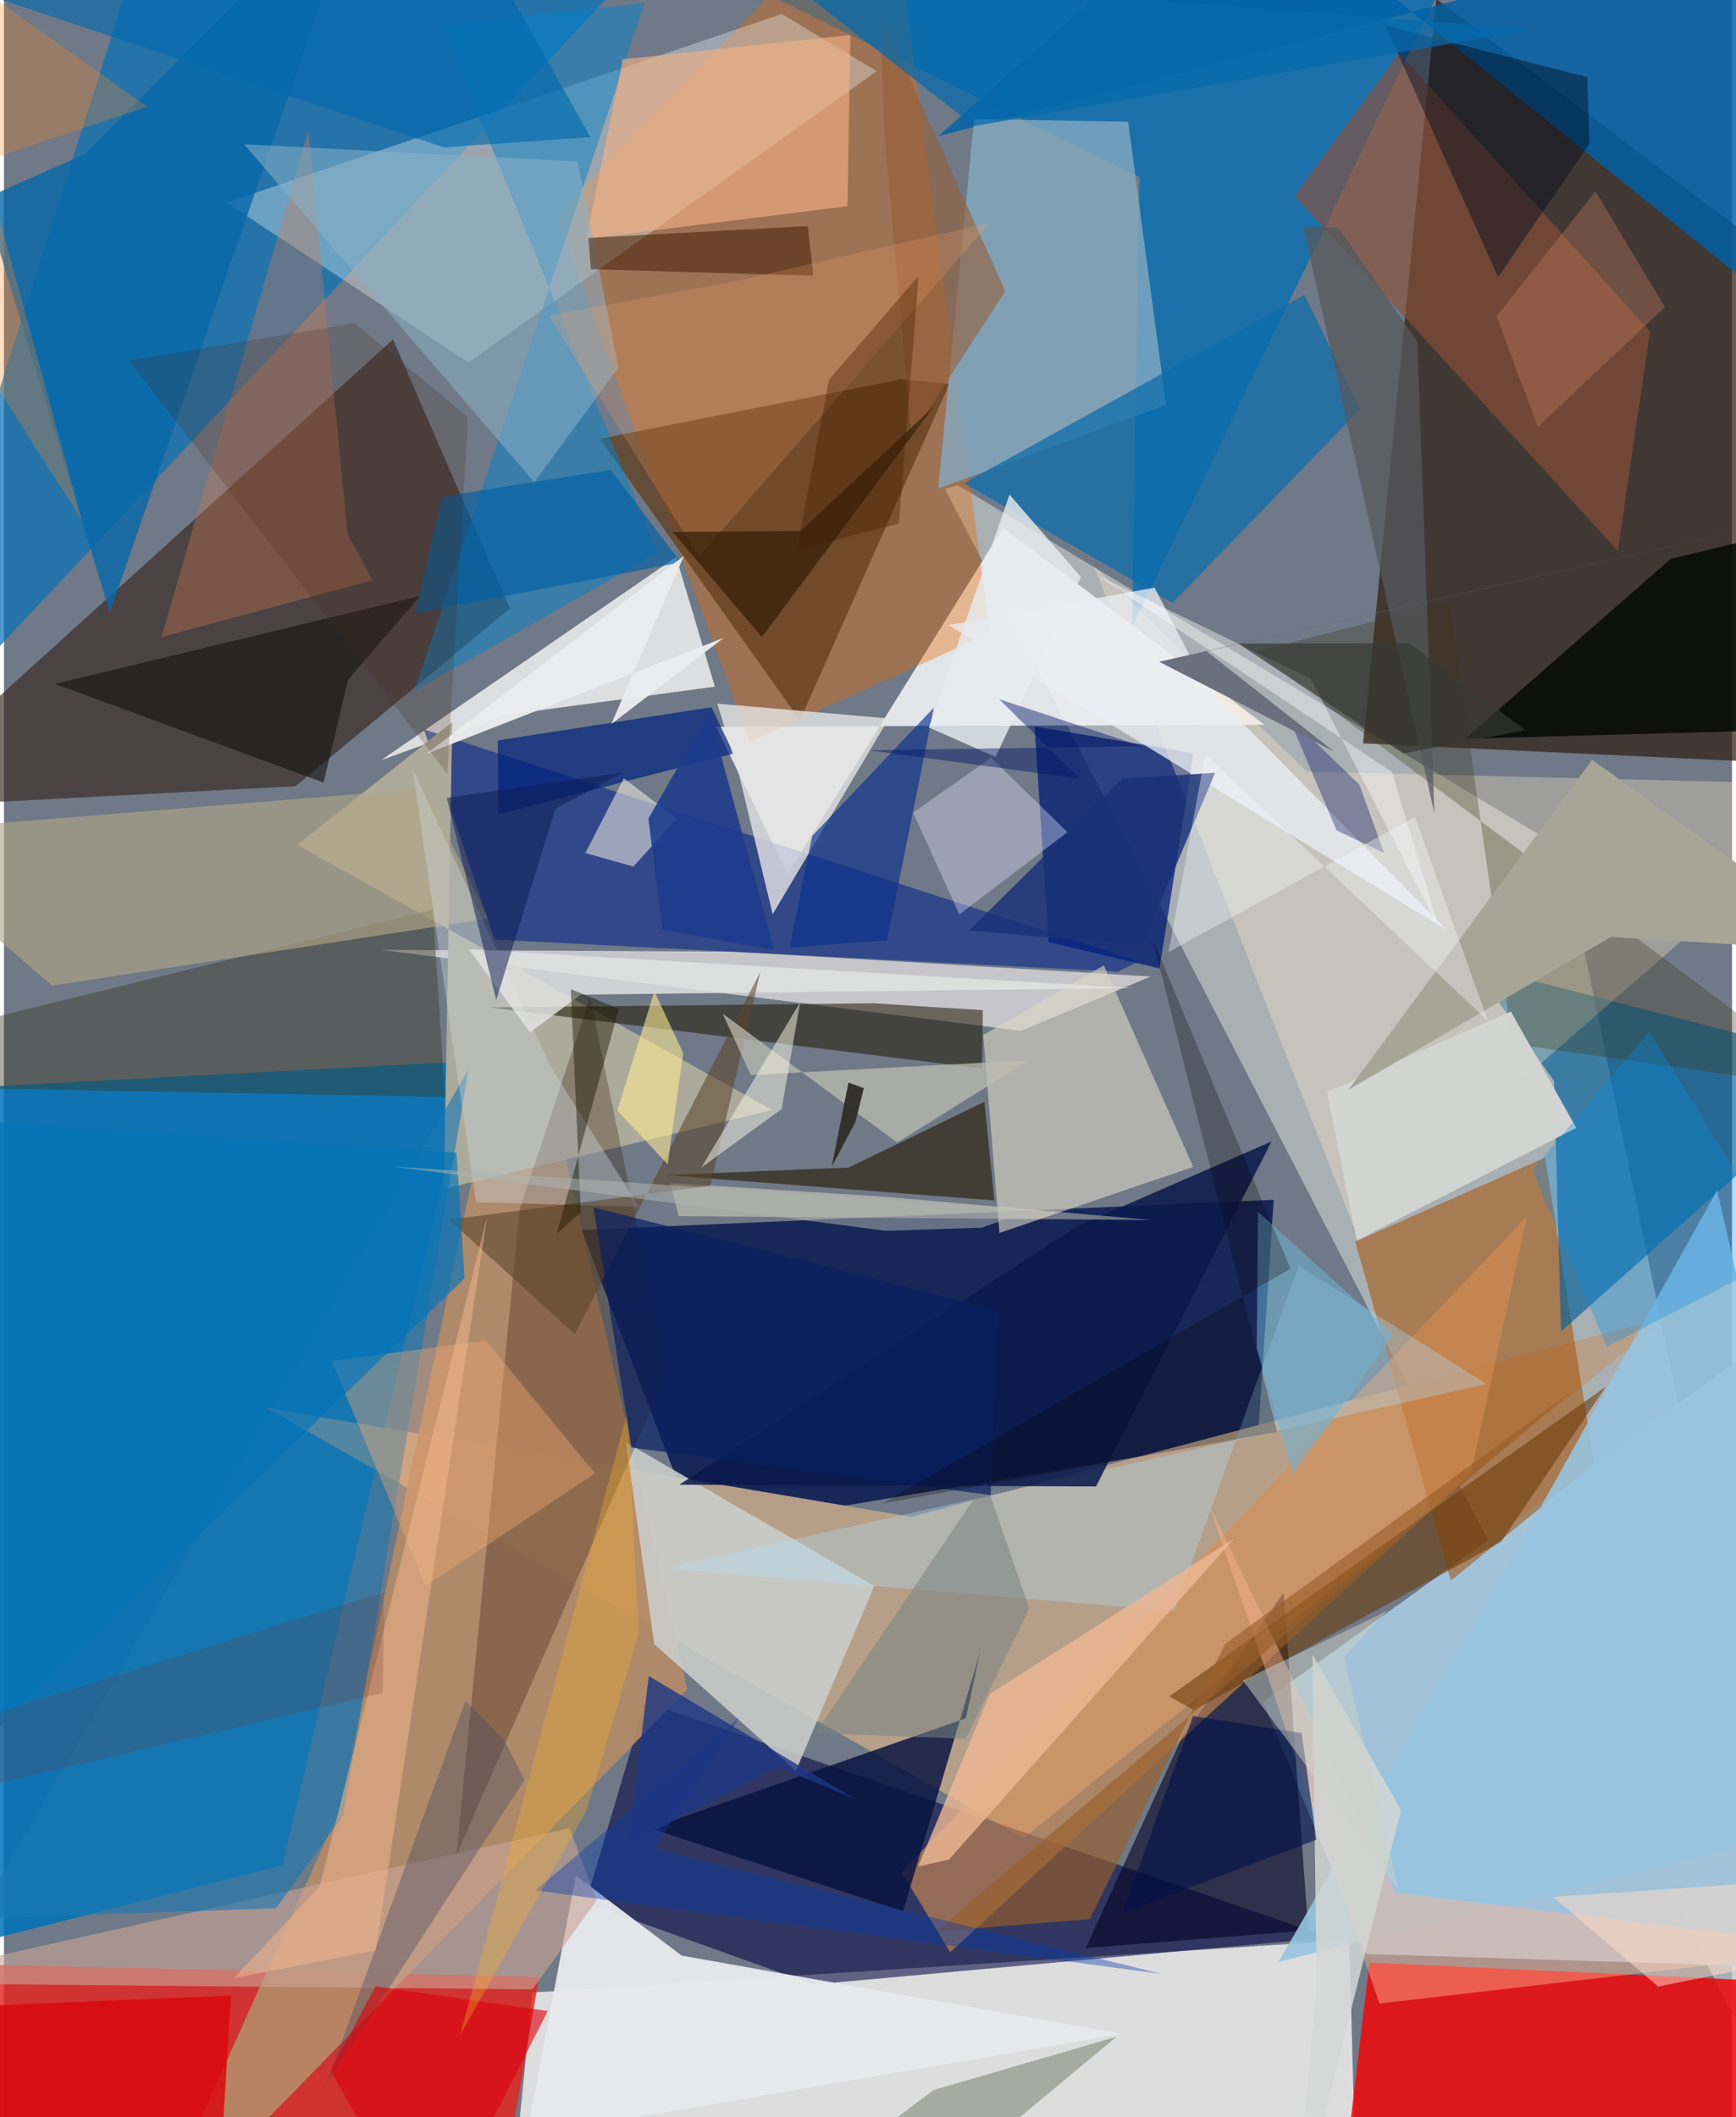 <svg xmlns="http://www.w3.org/2000/svg" width="228" height="278" viewBox="0 0 836 1024"><path fill="#6f7987" d="M0 0h836v1024H0z"/><path fill="#fcfaf6" fill-opacity=".769" d="M654.9 1086H243.309l12.365-122.293 395.122-25.295z"/><path fill="#0172b8" fill-opacity=".859" d="M-62 528.411l287.816-15.169L134.79 902.22-62 952.07z"/><path fill="#bac1c2" fill-opacity=".769" d="M894.127 1086L754.331 410.676l-293.014-176.07-6.03 1.931z"/><path fill="#07184f" fill-opacity=".847" d="M614.277 580.311l-334.882 14.595 55.539 145.278 271.716-45.266z"/><path fill="#301e13" fill-opacity=".718" d="M898 370.803l-240.509-11.267L692.92-.542 892.503 150.85z"/><path fill="#ed0a0d" fill-opacity=".871" d="M869.767 958.91l-209.18-9.701L644.348 1086 898 1007.715z"/><path fill="#a2c3d9" fill-opacity=".996" d="M609.23 823.158l49.867 121.943 230.13 7.145L898 615.361z"/><path fill="#e6241e" fill-opacity=".816" d="M258.909 956.167l-297.318-6.531L-62 1032.3l298.516 53.7z"/><path fill="#b79f89" fill-opacity=".984" d="M126.97 680.974l311.962 52.66 366.33-96.86-311.968 252.234z"/><path fill="#f1f2f6" fill-opacity=".878" d="M344.536 351.499l265.215-.967-126.424-95.279-104.224 167.52z"/><path fill="#000342" fill-opacity=".565" d="M391.495 959.839l249.951-22.702L310.17 823.218l-28.783 97.09z"/><path fill="#0771b6" fill-opacity=".714" d="M-62 376.519L60.078-7.591l228.799-42.534L349.039-62z"/><path fill="#392922" fill-opacity=".667" d="M188.219 164.17l56.55 130.125-103.744 85.948L-62 390.933z"/><path fill="#046db2" fill-opacity=".788" d="M549.321 85.667L270.757-51.298 722.12-62 545.768 303.093z"/><path fill="#eb6900" fill-opacity=".369" d="M267.168 104.26l93.595 254.467 116.14-52.44L428.143-62z"/><path fill="#f6f5f5" fill-opacity=".812" d="M182.447 367.686l60.53-21.936 100.95-13.64-18.728-62.699z"/><path fill="#a55004" fill-opacity=".545" d="M699.967 764.48l69.279-56.301-23.665-148.35-91.88 40.711z"/><path fill="#b58b67" fill-opacity=".906" d="M162.274 875.44L67.624 1086l262.971-268.914-81.403-354.903z"/><path fill="#001c73" fill-opacity=".745" d="M498.579 351.369l76.907 12.963-16.478 104.076-53.677-12.77z"/><path fill="#000023" fill-opacity=".592" d="M619.123 770.23l11.853 163.43-107.636 8.537 46.076-100.785z"/><path fill="#fff9f6" fill-opacity=".604" d="M353.352 460.295l-171.544-.921 310.237 39.207 62.694-26.271z"/><path fill="#f3fbf7" fill-opacity=".341" d="M376.272 6.762L107.667 98.003l117.09 77.292 197.475-140.86z"/><path fill="#046199" fill-opacity=".659" d="M898 515.17L753.268 644.022l-3.365-121.082-39.35-56.118z"/><path fill="#0060a6" fill-opacity=".824" d="M451.886 65.944L855.462-39.962l-3.579 183.382L597.255-62z"/><path fill="#012289" fill-opacity=".553" d="M237.333 454.417l-34.18-101.653 345.82 112.235-10.09 4.98z"/><path fill="#e8eaee" fill-opacity=".953" d="M540.795 983.735l-213.01-37.902-51.133-38.718-23.846 126.042z"/><path fill="#5f3b1a" fill-opacity=".722" d="M433.797 183.482l23.563 2.145-72.29 162.721-96.776-136.13z"/><path fill="#acaa9b" d="M216.877 349.225l-4.079 225.809 158.984-38.154-229.864-128.256z"/><path fill="#cbcecc" fill-opacity=".878" d="M300.936 697.617l120.1 69.482-37.921 89.444-68.534-61.348z"/><path fill="#84aac1" fill-opacity=".788" d="M562.14 195.796l-110.18 40.54 17.35-178.717 74.55 1.24z"/><path fill="#ffeaca" fill-opacity=".329" d="M652.931 593.254L898 379.718l-267.634-6.552-102.982-99.263z"/><path fill="#dad5c4" fill-opacity=".616" d="M481.574 596.335l93.772-31.953-43.226-97.46-58.365 33.676z"/><path fill="#d58e52" fill-opacity=".6" d="M434.24 905.528l23.482 38.69 251.82-231.095 27.267-124.779z"/><path fill="#0c6cac" fill-opacity=".729" d="M629.124 142.623l-164.635 91.088 100.863 57.969 90.647-93.723z"/><path fill="#07133f" fill-opacity=".831" d="M434.957 924.43l37.295-125.422-6.932 32.088-152.516 53.208z"/><path fill="#8b5039" fill-opacity=".639" d="M796.285 160.367L674.928 25.58l-50.673 69.177 156.503 171.667z"/><path fill="#0780c9" fill-opacity=".506" d="M316.068 267.445l-117.654 66.802L310.02 1.403 211.75 11.9z"/><path fill="#321705" fill-opacity=".29" d="M249.469 585.085l34.085-102.815 37.404 181.796-102.084 233.246z"/><path fill="#020803" fill-opacity=".816" d="M898 352.108l-191.017 5.179 99.36-86.995L898 248.282z"/><path fill="#201905" fill-opacity=".549" d="M473.579 488.587l-53.272-3.334L235 487.268l238.129 29.56z"/><path fill="#98c4e0" fill-opacity=".89" d="M898 878.533l-281.36 70.321 123.775-214.471 88.357-158.737z"/><path fill="#383a26" fill-opacity=".427" d="M-5.112 492.11L-62 525.522l275.407 5.04-5.97-90.642z"/><path fill="#c9a495" fill-opacity=".616" d="M286.715 919.169l-31.04 43.038L-62 959.119l335.652-74.891z"/><path fill="#673702" fill-opacity=".553" d="M724.277 745.706L575.69 827.112l-12.001-6.597L774.947 670.71z"/><path fill="#b2a686" fill-opacity=".635" d="M-62 402.929l85.254 73.813 211.042-32.448-30.912-62.822z"/><path fill="#3e3718" fill-opacity=".314" d="M699.23 291.373l30.57 213.54 158.389 22.483-283.187-212.22z"/><path fill="#cf7953" fill-opacity=".357" d="M166.16 258.07l12.129 22.582L76.21 308.107l71.14-245.202z"/><path fill="#251902" fill-opacity=".612" d="M474.328 532.902l-65.67 31.799-88.82 3.638 159.283 12.28z"/><path fill="#ffb593" fill-opacity=".447" d="M673.153 915.388l221.061 27.1-228.822 26.54-82.703-242.026z"/><path fill="#01227d" fill-opacity=".706" d="M238.883 358.115l.277 35.716 113.884-29.38-10.808-22.384z"/><path fill="#b1e0ff" fill-opacity=".325" d="M717.222 669.411l-90.853-57.252-60.274 167.088-246.604-20.684z"/><path fill="#09194b" fill-opacity=".859" d="M519.251 593.039L326.697 718.106l201.63.847 84.87-166.837z"/><path fill="#e5e4e3" fill-opacity=".808" d="M345.102 340.322l10.7 35.218 16.089 66.645 56.18-94.687z"/><path fill="#0767a9" fill-opacity=".804" d="M-9.868 96.241l48.935-21.658L175.16-62 51.243 296.13z"/><path fill="#f4b187" fill-opacity=".627" d="M281.73 115.49l126.326-15.73 1.425-82.85-110.093 11.767z"/><path fill="#f3f0e8" fill-opacity=".549" d="M304.465 419.12l21.05-23.101-25.64-19.621-18.588 36.186z"/><path fill="#1b77b1" fill-opacity=".62" d="M164.116 878.162L224.7 517.271-13.287 927.923l144.845-4.963z"/><path fill="#eaeef5" fill-opacity=".757" d="M457.027 302.319l99.617-18.102 24.069 46.637L698.42 450.128z"/><path fill="#131211" fill-opacity=".612" d="M166.475 328.757l34.785-40.494-176.562 42.52 129.904 47.694z"/><path fill="#f7ac74" fill-opacity=".373" d="M203.991 767.198l-45.46-108.982 74.66-9.787 52.72 64.204z"/><path fill="#8bb1c6" fill-opacity=".549" d="M256.543 233.207L116.203 69.786l161.401 8.31 19.634 99.723z"/><path fill="#cfd8e0" fill-opacity=".384" d="M265.11 517.088l42.158 66.566-78.93-2.157-30.652-209.784z"/><path fill="#3d1900" fill-opacity=".506" d="M283.93 130.232l-1.195-15.123 106.128-5.792 2.708 24.028z"/><path fill="#0c308e" fill-opacity=".659" d="M380.094 458.303l47.133-3.556 22.672-112.53-58.908 62.138z"/><path fill="#000b1b" fill-opacity=".443" d="M766.999 69.418l-1.038-32.125-97.659-24.903 54.548 121.66z"/><path fill="#faf0d4" fill-opacity=".404" d="M322.393 572.191l103.161 6.575 129.78 11.344-228.934-1.92z"/><path fill="#e1e2e2" fill-opacity=".839" d="M224.893 459.15l29.619 40.196 24.447-18.27 267.426-3.174z"/><path fill="#5a4529" fill-opacity=".561" d="M341.681 573.506l-126.314 16.449 60.76 55.351 89.79-175.234z"/><path fill="#edb795" fill-opacity=".808" d="M442.246 902.761l34.895-83.621 117.946-74.962-137.925 155.228z"/><path fill="#1c2702" fill-opacity=".275" d="M449.74 1010.886l88.482-25.795L416.888 1086h-66.815z"/><path fill="#e6e6ff" fill-opacity=".365" d="M477.519 366.52l-37.694 26.514 22.35 49.245 52.326-39.82z"/><path fill="#985f2b" fill-opacity=".647" d="M590.793 795.054L757.948 673.38 450.9 934.182l74.398-5.96z"/><path fill="#d2d4d2" fill-opacity=".992" d="M654.467 599.981l106.181-54.452-31.63-56.289-88.98 38.902z"/><path fill="#db080f" fill-opacity=".839" d="M-11.265 970.175L-62 1036.622l164.805 42.892 7.041-114.317z"/><path fill="#955f38" fill-opacity=".604" d="M425.804 62.962l-1.664-56.33 60.255 134.103-45.424 70.424z"/><path fill="#bdbcb2" fill-opacity=".737" d="M495.989 512.795l-134.681 7.18-13.61-29.721 84.43 62.37z"/><path fill="#0f1c51" fill-opacity=".518" d="M214.218 385.878l23.912 97.868 28.566-92.37 32.448-17.723z"/><path fill="#ff8620" fill-opacity=".278" d="M37.694 251.6L-37.811-24.434l107.175 76.09L-62 95.416z"/><path fill="#005fa5" fill-opacity=".643" d="M293.501 227.259l-81.668 12.995-12.853 56.347 128.524-24.616z"/><path fill="#ffa56b" fill-opacity=".212" d="M336.187 269.287l140.784-161.525-122.788 28.168-90.663 16.656z"/><path fill="#56595e" fill-opacity=".737" d="M683.785 165.245l-38.122-55.105-17.108-.547 63.458 283.873z"/><path fill="#351e07" fill-opacity=".71" d="M385.406 256.831l64.296-60.05-83.052 111.37-43.124-50.888z"/><path fill="#193177" fill-opacity=".824" d="M466.897 450.083l74.076-73.407 44.957-2.913-35.257 83.55z"/><path fill="#e6ecf0" fill-opacity=".812" d="M447.449 351.851l32.231 14.253 41.34-86.968-34.555-39.926z"/><path fill="#494d64" fill-opacity=".396" d="M241.76 841.283l10.098 19.546-95.954 147.304 67.346-185.58z"/><path fill="#1b1700" fill-opacity=".455" d="M274.217 478.427l4.87 107.902-11.641 10.359 30.026-108.812z"/><path fill="#a7a596" d="M898 460.37l-120.608-7.156-127.036 73.936 117.987-159.66z"/><path fill="#f6b78d" fill-opacity=".502" d="M179.877 943.328l53.88-354.998L152.8 912.387l-41.607 44.404z"/><path fill="#056aac" fill-opacity=".722" d="M469.307 60.933L388.851-1.911l130.724-.617 220.233 16.759z"/><path fill="#788484" fill-opacity=".549" d="M392.569 838.24l72.774 2.752 30.677-63.042-21.128-61.426z"/><path fill="#faf7e8" fill-opacity=".506" d="M376.244 536.4l-5.132 29.776 14.06-81.406-47.834 79.948z"/><path fill="#063baa" fill-opacity=".4" d="M257.11 914.341l302.766 40.364-245.427-60.578 41.454-63.618z"/><path fill="#008ee8" fill-opacity=".306" d="M775.429 651.335l-36.05-85.377 56.622-67.052 66.181 107.763z"/><path fill="#01105f" fill-opacity=".357" d="M667.693 412.565l-12.073-33.197-34.298-32.81 23.362 55.06z"/><path fill="#dc000a" fill-opacity=".6" d="M179.717 960.703l83.403 11.975L205.3 1086l-47.296-84.601z"/><path fill="#d08665" fill-opacity=".322" d="M769.942 92.554l33.599 55.917-61.513 58.087-19.95-53.655z"/><path fill="#d3d7d4" fill-opacity=".847" d="M635.026 960.893l-2.022-160.726 42.836 75.34-52.292 209.363z"/><path fill="#0275ba" fill-opacity=".647" d="M-57.863 889.228L-62 538.854l280.949 18.64 3.9 60.8z"/><path fill="#f4f7fd" fill-opacity=".38" d="M581.192 364.86l-17.813 95.599 119.272-65.429 35.172 98.68z"/><path fill="#723631" fill-opacity=".216" d="M-62 876.418l245.218-57.596.688-48.818L-62 846.7z"/><path fill="#ecedef" fill-opacity=".961" d="M328.949 268.83l-124.353 95.64L348.2 308.506l-54.398 41.726z"/><path fill="#011148" fill-opacity=".6" d="M634.865 889.818l-7.052-51.579-52.591-8.272-33.963 95.154z"/><path fill="#ffec94" fill-opacity=".584" d="M328.592 509.328l-13.947-29.874-17.93 57.659 24.387 26.059z"/><path fill="#f6b12a" fill-opacity=".337" d="M301.777 682.332L220.71 984.244l61.036-108.246 25.359-86.106z"/><path fill="#fefdff" fill-opacity=".412" d="M694.129 448.636l-61.883-120.27-104.05-50.514L671.46 373.38z"/><path fill="#afb5ae" fill-opacity=".522" d="M473.105 593.767l-46.365 1.557-238.471-31.119 309.335 20.872z"/><path fill="#081f61" fill-opacity=".682" d="M477.328 723.121l-173.791-23.006-18.302-116.164 195.884 49.836z"/><path fill="#021565" fill-opacity=".447" d="M481.401 338.16l69.065 22.766-131.98 1.946 102.067 13.77z"/><path fill="#0069ad" fill-opacity=".624" d="M-62-20.457L211.239-62l72.515 128.31-71.007 4.978z"/><path fill="#492b1d" fill-opacity=".224" d="M224.435 201.695l-54.89-45.352-108.918 18.032L214.49 374.253z"/><path fill="#1c3b8b" fill-opacity=".882" d="M341.18 344.735l31.487 114.836-54.132-10.023-6.777-53.65z"/><path fill="#cdd3c7" fill-opacity=".494" d="M674.863 914.482l-75.478-101.689 69.759-33.656-20.857 22.206z"/><path fill="#302d27" fill-opacity=".957" d="M411.95 542.59l-11.517 21.737 8.124-40.726 7.434 2.688z"/><path fill="#6eb2d4" fill-opacity=".522" d="M606.666 586.091l65.665 59.306-48.791 67.677-17.493-61.149z"/><path fill="#0a0000" fill-opacity=".259" d="M424.944 727.216l190.942-34.713-60.203-238.251 66.7 159.408z"/><path fill="#353832" fill-opacity=".698" d="M679.8 311.17l56.246 42-59.04 11.17-79.866-53.09z"/><path fill="#6b707f" d="M884.312 246.59l-302.455 68.438 61.737 48.545-84.774-43.508z"/><path fill="#ffdec8" fill-opacity=".514" d="M749.466 917.49L898 907.27l-14.325 36.931-83.457 16.597z"/><path fill="#1e3784" fill-opacity=".796" d="M311.931 810.618l100.103 59.666-37.582-15.63-72.3 37.255z"/><path fill="#441d00" fill-opacity=".384" d="M383.584 265.954l49.343-12.72 9.585-119.875-43.354 50.304z"/></svg>
